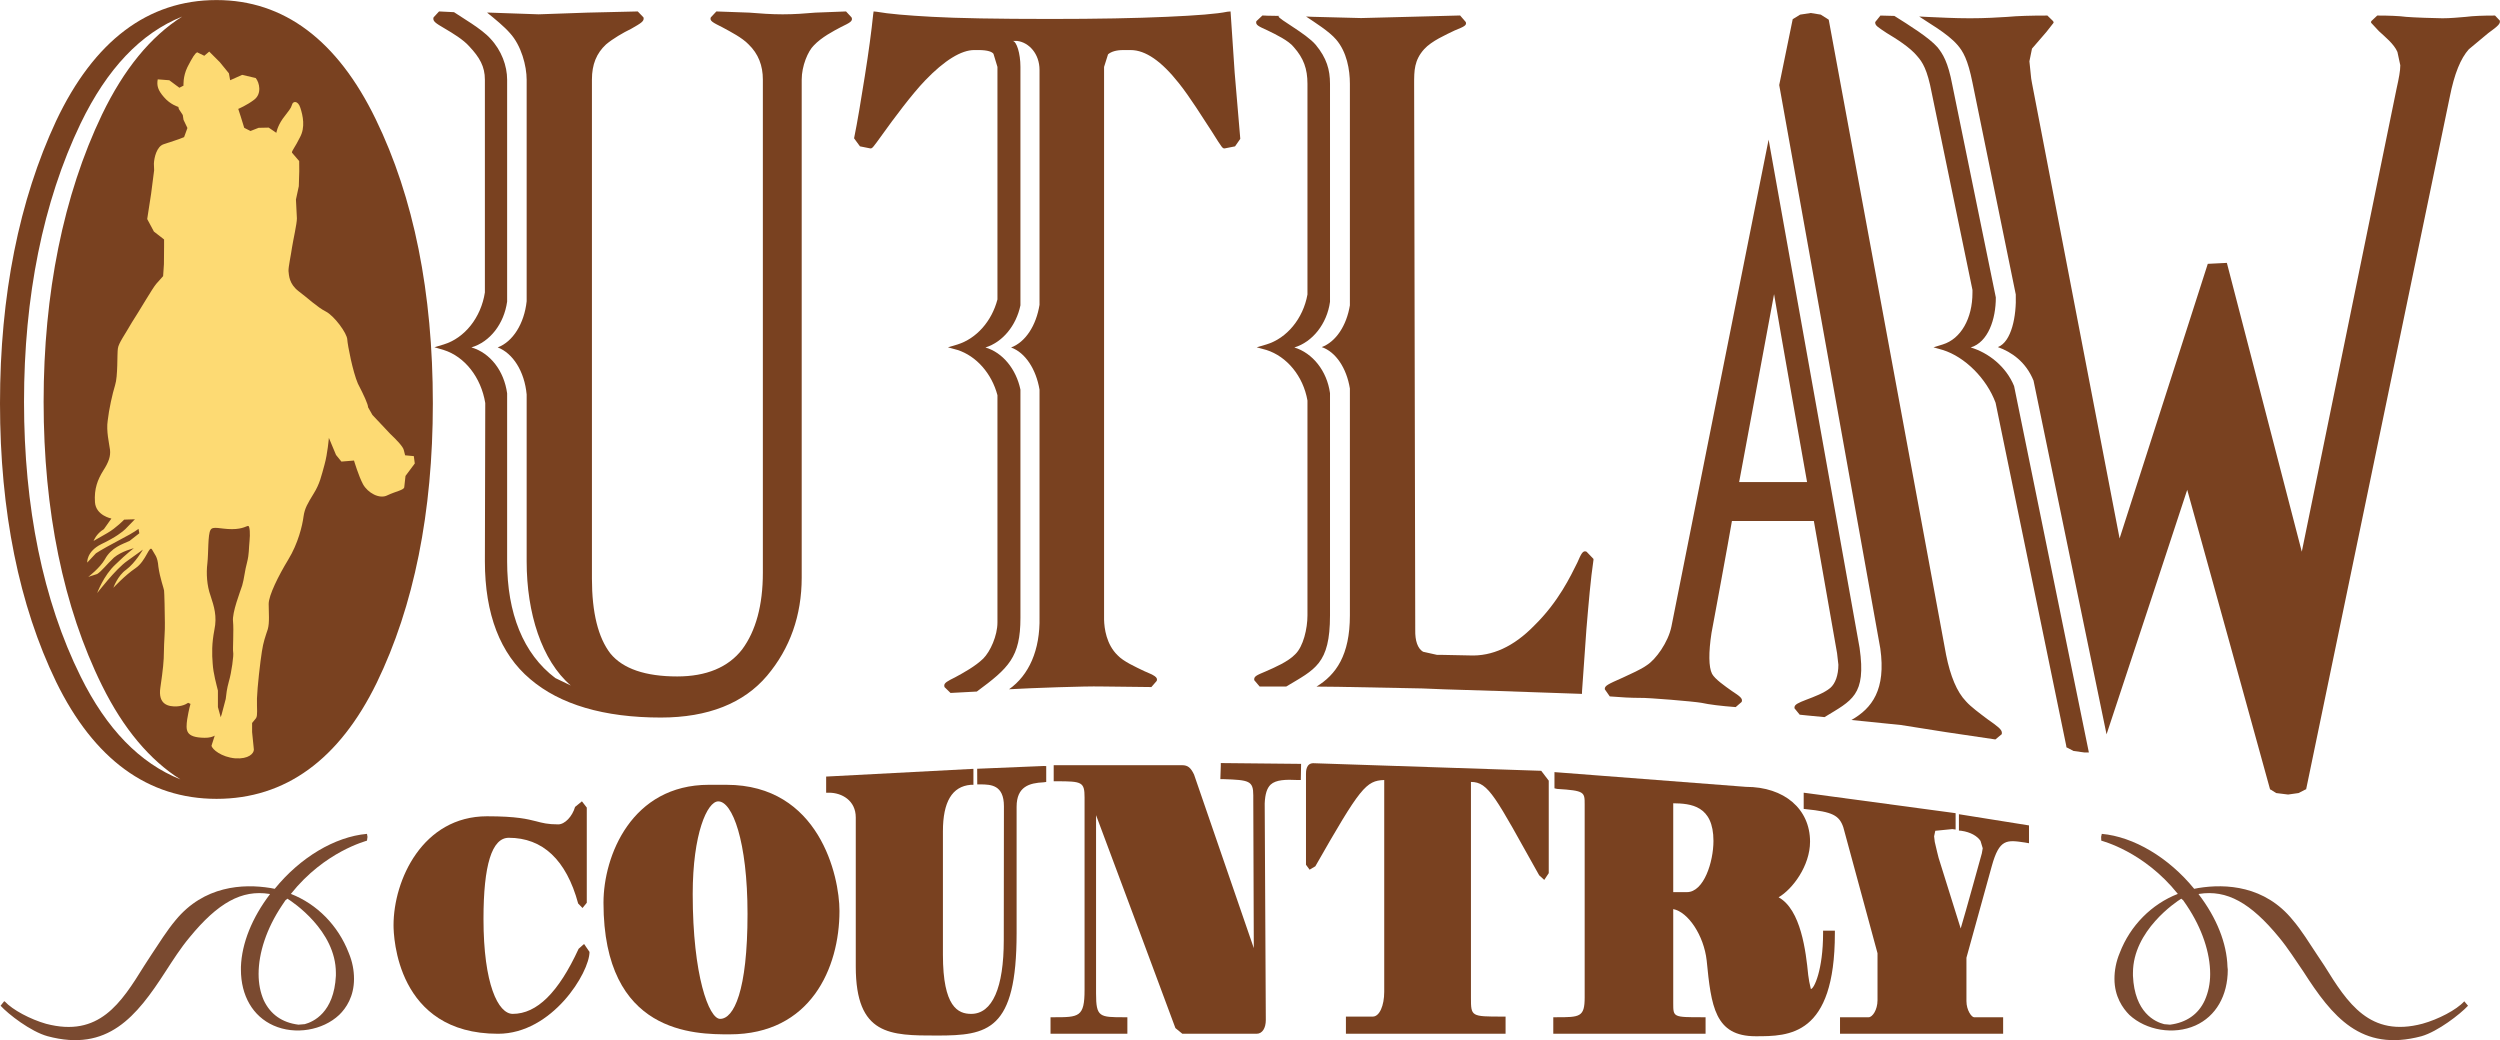 <svg width="800" height="332.86" version="1.1" viewBox="0 0 211.67 88.068" xmlns="http://www.w3.org/2000/svg">
 <g transform="translate(197.25 55.671)">
  <g transform="matrix(6.238 0 0 -6.238 -16.657 26.943)">
   <path d="m0 0v0.039c0 0.573 0.585 0.965 0.656 1.007l0.026-0.022 0.05-0.073c0.207-0.31 0.316-0.64 0.316-0.927 0-0.133-0.026-0.251-0.073-0.357-0.087-0.191-0.251-0.303-0.472-0.331l-0.08 7e-3c-0.123 0.031-0.401 0.156-0.423 0.657m-0.432 1.885 2e-3 -0.051c0.011-6e-3 0.576-0.144 1.039-0.723-0.355-0.138-0.646-0.429-0.788-0.8-0.051-0.121-0.072-0.241-0.072-0.353 0-0.24 0.112-0.398 0.202-0.489 0.228-0.211 0.603-0.275 0.897-0.144 0.278 0.125 0.439 0.405 0.439 0.758l-4e-3 0.039c-9e-3 0.318-0.147 0.666-0.393 0.986l8e-3 3e-3c0.376 0.059 0.699-0.12 1.085-0.59 0.121-0.146 0.224-0.31 0.33-0.464 0.392-0.612 0.782-1.096 1.602-0.878 0.222 0.063 0.528 0.301 0.633 0.414l-0.049 0.058-4e-3 2e-3v-2e-3c-0.105-0.115-0.352-0.243-0.565-0.302-0.715-0.19-1.016 0.278-1.331 0.786l-0.099 0.149c-0.108 0.162-0.208 0.328-0.33 0.471-0.378 0.467-0.908 0.497-1.282 0.436l-0.057-0.011c-0.346 0.425-0.822 0.707-1.254 0.746l-9e-3 -0.041" fill="#7a4a30"/>
  </g>
  <g transform="matrix(6.238 0 0 -6.238 -171.45 31.041)">
   <path d="m0 0-0.085-7e-3c-0.223 0.028-0.38 0.14-0.471 0.331-0.046 0.106-0.07 0.224-0.07 0.357 0 0.287 0.108 0.617 0.315 0.927l0.049 0.073 0.027 0.022c0.07-0.042 0.658-0.434 0.658-1.007v-0.039c-0.025-0.501-0.307-0.626-0.423-0.657m0.845 2.583c-0.437-0.039-0.907-0.321-1.252-0.746l-0.058 0.011c-0.375 0.061-0.903 0.03-1.287-0.436-0.12-0.143-0.222-0.309-0.331-0.472l-0.096-0.148c-0.315-0.508-0.613-0.976-1.332-0.787-0.211 0.06-0.454 0.188-0.56 0.303l-4e-3 2e-3 -7e-3 -2e-3 -0.046-0.058c0.103-0.113 0.408-0.351 0.639-0.414 0.815-0.218 1.205 0.266 1.599 0.877 0.101 0.155 0.204 0.318 0.327 0.465 0.385 0.47 0.708 0.649 1.082 0.59l0.01-3e-3c-0.244-0.32-0.384-0.668-0.395-0.987v-0.038c0-0.353 0.161-0.633 0.442-0.758 0.293-0.131 0.668-0.067 0.892 0.144 0.094 0.091 0.201 0.249 0.201 0.489 0 0.112-0.021 0.232-0.072 0.353-0.143 0.37-0.43 0.662-0.785 0.8 0.461 0.579 1.025 0.717 1.033 0.723l7e-3 0.051-7e-3 0.041" fill="#7a4a30"/>
  </g>
  <g transform="matrix(6.238 0 0 -6.238 -188.61 2.371)">
   <path d="m0 0c0.29-0.587 0.649-1.012 1.064-1.274-0.549 0.22-1.002 0.682-1.355 1.397-0.512 1.032-0.768 2.304-0.768 3.728s0.256 2.712 0.768 3.778c0.359 0.743 0.816 1.225 1.379 1.451-0.431-0.273-0.791-0.714-1.088-1.329-0.526-1.098-0.793-2.432-0.793-3.9 0-1.473 0.267-2.789 0.793-3.851m3.714 7.688c-0.519 1.07-1.245 1.616-2.16 1.616-0.932 0-1.664-0.555-2.177-1.64-0.502-1.077-0.762-2.366-0.762-3.834 0-1.467 0.26-2.743 0.762-3.78 0.513-1.05 1.245-1.588 2.177-1.588 0.934 0 1.666 0.533 2.175 1.577 0.503 1.037 0.761 2.31 0.761 3.791 0 1.502-0.258 2.794-0.776 3.858" fill="#794120"/>
  </g>
  <g transform="matrix(6.238 0 0 -6.238 -50 -14.855)">
   <path d="m0 0c0.017 0.083 0.404 2.18 0.474 2.551 0.061-0.371 0.432-2.468 0.448-2.551zm1.635-2.252-1.235 6.9c-0.482-2.404-1.319-6.608-1.319-6.608-0.043-0.212-0.211-0.448-0.336-0.527-0.082-0.059-0.215-0.115-0.324-0.167-0.203-0.09-0.251-0.111-0.244-0.159l0.067-0.096c0.156-0.013 0.293-0.02 0.414-0.02 0.11 3e-3 0.723-0.048 0.83-0.067 0.11-0.024 0.267-0.043 0.465-0.058l0.081 0.07c0.019 0.046-0.021 0.075-0.132 0.148-0.092 0.065-0.232 0.162-0.27 0.234-0.046 0.09-0.048 0.289-7e-3 0.556 0-4e-3 0.241 1.299 0.277 1.518h1.112l0.315-1.794 0.018-0.157c0-0.14-0.041-0.256-0.11-0.315-0.08-0.068-0.223-0.121-0.326-0.16-0.109-0.042-0.16-0.066-0.16-0.104v-0.012l0.071-0.087s0.167-0.018 0.337-0.033c0.371 0.227 0.568 0.293 0.476 0.938m1.733-0.964c-0.098 0.074-0.225 0.167-0.288 0.239-0.125 0.129-0.213 0.344-0.271 0.632l-1.593 8.621-0.108 0.069-0.136 0.022-0.144-0.022-0.101-0.062c0-3e-3 -0.072-0.347-0.183-0.894l1.372-7.647c0.079-0.559-0.112-0.812-0.392-0.971l0.672-0.068 0.614-0.097 0.668-0.099 0.087 0.072 1e-3 0.019c0 0.044-0.054 0.085-0.198 0.186" fill="#794120"/>
  </g>
  <g transform="matrix(6.238 0 0 -6.238 -125.15 -54.198)">
   <path d="m0 0-0.075 0.081-0.416-0.016c-0.139-0.012-0.284-0.023-0.445-0.023-0.155 0-0.309 0.011-0.453 0.023l-0.446 0.016-0.076-0.081c-0.018-0.048 0.028-0.069 0.161-0.136 0.11-0.06 0.265-0.139 0.352-0.23 0.133-0.128 0.194-0.288 0.194-0.477v-6.694c0-0.441-0.095-0.79-0.281-1.041-0.189-0.244-0.488-0.367-0.881-0.367-0.433 0-0.738 0.105-0.907 0.311-0.167 0.216-0.251 0.557-0.251 1.016v6.775c0 0.205 0.062 0.356 0.191 0.476 0.094 0.079 0.233 0.16 0.341 0.212 0.134 0.077 0.182 0.103 0.168 0.155l-0.078 0.081-0.683-0.016-0.662-0.023-0.665 0.023h-0.035c0.107-0.086 0.234-0.19 0.311-0.279 0.153-0.167 0.226-0.444 0.226-0.631v-3.007c-0.032-0.304-0.188-0.551-0.393-0.627 0.206-0.079 0.364-0.325 0.393-0.639v-2.266c0-0.703 0.204-1.344 0.599-1.684l-0.21 0.101c-0.436 0.329-0.654 0.88-0.654 1.583v2.281c-0.042 0.306-0.229 0.549-0.485 0.624 0.252 0.074 0.443 0.32 0.485 0.622v3.012c0 0.187-0.076 0.396-0.227 0.557-0.118 0.133-0.394 0.29-0.494 0.359l-0.203 0.01-0.075-0.081c-0.015-0.052 0.028-0.078 0.154-0.152 0.105-0.062 0.25-0.149 0.331-0.241 0.141-0.15 0.212-0.274 0.212-0.452v-2.888c-0.052-0.339-0.273-0.619-0.559-0.706l-0.126-0.038 0.126-0.037c0.286-0.09 0.507-0.372 0.564-0.72l-5e-3 -2.15c0-0.715 0.208-1.254 0.615-1.597 0.404-0.346 1.003-0.522 1.773-0.522 0.641 0 1.127 0.195 1.442 0.568 0.312 0.37 0.47 0.819 0.47 1.331v6.759c0 0.187 0.085 0.387 0.164 0.464 0.105 0.112 0.267 0.196 0.371 0.251 0.114 0.056 0.165 0.078 0.142 0.13" fill="#794120"/>
  </g>
  <g transform="matrix(6.238 0 0 -6.238 -62.921 -8.961)">
   <path d="m0 0c-0.05 0.023-0.073-0.029-0.125-0.148-0.09-0.179-0.251-0.528-0.585-0.855-0.277-0.285-0.572-0.419-0.878-0.405l-0.394 8e-3h-0.049l-0.188 0.042c-0.073 0.045-0.109 0.146-0.106 0.297l-0.015 7.412c0 0.178 0 0.319 0.137 0.471 0.102 0.111 0.293 0.194 0.414 0.253 0.125 0.051 0.167 0.068 0.15 0.114l-0.077 0.089-0.683-0.018-0.661-0.017-0.66 0.017-0.087 4e-3c0.12-0.081 0.314-0.202 0.407-0.311 0.147-0.17 0.188-0.412 0.188-0.602v-3.007c-0.045-0.276-0.19-0.495-0.382-0.567 0.192-0.066 0.337-0.286 0.382-0.562v-3.08c0-0.54-0.188-0.804-0.453-0.966l0.298-3e-3 1.137-0.022 0.297-0.012 0.744-0.023 0.753-0.026 0.374-0.013 1e-3 0.039 0.059 0.836c0.031 0.368 0.058 0.686 0.096 0.942v0.015l-0.094 0.098m-3.482 2.152c-0.041 0.302-0.237 0.545-0.484 0.62 0.247 0.074 0.443 0.321 0.484 0.619v2.96c0 0.19-0.045 0.349-0.194 0.529-0.132 0.156-0.515 0.353-0.505 0.388l0.02 4e-3c-0.134 0-0.238 6e-3 -0.238 6e-3l-0.083-0.078c-0.014-0.052 0.031-0.069 0.153-0.125 0.113-0.055 0.286-0.138 0.356-0.227 0.133-0.15 0.185-0.295 0.185-0.497v-2.86c-0.058-0.326-0.28-0.595-0.557-0.678l-0.132-0.039 0.132-0.036c0.277-0.088 0.499-0.354 0.557-0.686v-2.917c0-0.178-0.056-0.423-0.167-0.528-0.097-0.101-0.278-0.178-0.398-0.231-0.129-0.054-0.165-0.069-0.157-0.12l0.073-0.086h0.361c0.389 0.234 0.594 0.303 0.594 0.965z" fill="#794120"/>
  </g>
  <g transform="matrix(6.238 0 0 -6.238 -30.395 -26.253)">
   <path d="m0 0c0.237 0.072 0.342 0.385 0.341 0.679l-0.591 2.887c-0.058 0.309-0.129 0.419-0.2 0.508-0.112 0.13-0.39 0.303-0.586 0.426l-0.189 5e-3 -0.071-0.088v-9e-3c0-0.041 0.043-0.064 0.156-0.14 0.128-0.077 0.317-0.194 0.416-0.316 0.068-0.077 0.135-0.177 0.195-0.496l0.553-2.675v-0.038c0-0.35-0.157-0.626-0.403-0.702l-0.126-0.039 0.126-0.036c0.3-0.093 0.596-0.388 0.717-0.717l0.96-4.661v-0.014l8e-3 -4e-3 0.09-0.047 0.146-0.02h0.062l-1.015 4.973c-0.11 0.269-0.352 0.454-0.589 0.524m7.182 4.436-0.065 0.069c-0.167 0-0.298-5e-3 -0.398-0.018-0.097-8e-3 -0.207-0.019-0.316-0.019-0.091 0-0.4 0.011-0.491 0.019-0.099 0.013-0.235 0.018-0.394 0.018l-0.082-0.077-2e-3 -0.02 0.106-0.114c0.078-0.073 0.206-0.174 0.252-0.283l0.039-0.181c0-0.075-0.018-0.171-0.052-0.324 0 0-1.077-5.256-1.285-6.278-0.081 0.315-1.017 3.92-1.017 3.92l-0.259-0.013s-1.107-3.449-1.197-3.727c-0.058 0.298-1.189 6.18-1.189 6.18l-0.011 0.063-0.024 0.233 0.035 0.172 0.196 0.227 0.098 0.125-6e-3 0.02-0.079 0.077c-0.227 0-0.404-5e-3 -0.542-0.018-0.126-8e-3 -0.301-0.019-0.509-0.019s-0.413 0.011-0.593 0.019l-0.096 5e-3c0.106-0.075 0.379-0.224 0.518-0.384 0.077-0.088 0.142-0.198 0.205-0.512l0.588-2.877c0.011-0.292-0.057-0.642-0.243-0.714 0.186-0.066 0.381-0.201 0.484-0.455l0.991-4.801c0.216 0.649 1.028 3.112 1.095 3.319 0.07-0.243 1.125-4.068 1.125-4.068h7e-3l0.075-0.048 0.162-0.02 0.142 0.02 0.093 0.048 0.01 3e-3 1.949 9.395c0.063 0.32 0.149 0.526 0.259 0.649l0.263 0.219c0.14 0.101 0.166 0.129 0.158 0.17" fill="#794120"/>
  </g>
  <g transform="matrix(6.238 0 0 -6.238 -184.2 -41.256)">
   <path d="m0 0-0.041-0.318-0.053-0.344 0.091-0.17 0.138-0.107v-0.091l-2e-3 -0.244-0.011-0.163-0.092-0.103c-0.053-0.061-0.231-0.371-0.332-0.525-0.09-0.159-0.182-0.282-0.19-0.354-0.012-0.074 2e-3 -0.374-0.038-0.498-0.035-0.112-0.084-0.331-0.1-0.48-0.022-0.141 0.02-0.311 0.031-0.396 0.01-0.087-0.017-0.168-0.092-0.284-0.075-0.121-0.125-0.246-0.112-0.429 0.013-0.181 0.223-0.221 0.223-0.221l-0.102-0.144c-0.106-0.064-0.14-0.16-0.14-0.16l0.187 0.107c0.119 0.068 0.228 0.182 0.228 0.182l0.146 5e-3 -0.13-0.134c-0.036-0.034-0.125-0.108-0.327-0.204-0.203-0.102-0.19-0.25-0.19-0.25l0.118 0.126c0.057 0.038 0.221 0.13 0.365 0.205 0.147 0.075 0.213 0.127 0.213 0.127l0.011-0.06-0.133-0.104c-0.093-0.043-0.246-0.087-0.334-0.249-0.07-0.121-0.226-0.239-0.226-0.239l0.121 0.039c0.06 0.037 0.128 0.129 0.228 0.223 0.103 0.087 0.27 0.127 0.27 0.127s-0.09-0.065-0.248-0.219c-0.164-0.151-0.25-0.39-0.25-0.39s0.252 0.329 0.41 0.438c0.157 0.111 0.211 0.153 0.211 0.153s-0.101-0.179-0.228-0.274c-0.116-0.081-0.173-0.245-0.173-0.245s0.154 0.167 0.3 0.266c0.145 0.098 0.187 0.318 0.225 0.253 0.035-0.069 0.075-0.089 0.086-0.234 0.021-0.151 0.075-0.298 0.077-0.321 4e-3 -0.022 0.011-0.323 0.011-0.434 4e-3 -0.104-0.013-0.279-0.013-0.395 0-0.121-0.013-0.251-0.048-0.488-0.036-0.235 0.112-0.261 0.222-0.257 0.102 6e-3 0.154 0.049 0.154 0.049l0.033-0.015s-0.021-0.064-0.045-0.209c-0.019-0.148-0.028-0.247 0.235-0.251 0.263-5e-3 0.233 0.231 0.233 0.231l-0.051 0.186v0.224c-0.019 0.079-0.063 0.232-0.071 0.365-0.011 0.133-0.013 0.273 0.023 0.459 0.039 0.186-5e-3 0.319-0.052 0.463-0.05 0.138-0.06 0.303-0.043 0.441 0.016 0.139 5e-3 0.394 0.043 0.452 0.029 0.057 0.137 0.011 0.29 0.011 0.156 0 0.206 0.05 0.224 0.043 0.019-0.01 0.025-0.107 0.015-0.206-0.011-0.1-4e-3 -0.172-0.033-0.286-0.031-0.111-0.041-0.232-0.067-0.317-0.025-0.078-0.139-0.368-0.124-0.487 0.012-0.117-6e-3 -0.381 2e-3 -0.418 0.01-0.035-0.023-0.279-0.057-0.391-0.032-0.116-0.035-0.172-0.044-0.243l-0.055-0.208-0.051-0.155-0.087-0.271c7e-3 -0.049 0.134-0.155 0.322-0.172 0.183-0.012 0.253 0.067 0.253 0.119l-0.024 0.237v0.124l0.054 0.066c0.024 0.043 9e-3 0.119 0.012 0.267 5e-3 0.154 0.045 0.502 0.067 0.638 0.019 0.127 0.047 0.202 0.08 0.302 0.026 0.092 0.012 0.225 0.012 0.343 0 0.116 0.133 0.383 0.266 0.602 0.133 0.217 0.192 0.463 0.207 0.584 0.016 0.114 0.057 0.179 0.138 0.312 0.084 0.135 0.104 0.239 0.147 0.393 0.042 0.15 0.059 0.363 0.059 0.363l0.097-0.232 0.073-0.09 0.171 0.014s0.062-0.209 0.122-0.321c0.064-0.117 0.225-0.208 0.333-0.15 0.112 0.053 0.221 0.07 0.227 0.108l0.017 0.154 0.126 0.169-0.013 0.1-0.118 0.011-0.018 0.071c-9e-3 0.045-0.094 0.135-0.185 0.221l-0.241 0.256-0.059 0.104c1e-3 0.037-0.056 0.163-0.138 0.321-0.069 0.159-0.139 0.519-0.144 0.597-1e-3 0.085-0.179 0.326-0.294 0.383-0.114 0.058-0.243 0.182-0.369 0.276-0.128 0.1-0.128 0.212-0.135 0.272-2e-3 0.057 0.033 0.214 0.048 0.322 0.017 0.107 0.066 0.319 0.066 0.393l-0.013 0.256 0.039 0.181 6e-3 0.203-1e-3 0.138-0.098 0.114c-5e-3 0.024 0.042 0.072 0.11 0.211 0.072 0.134 0.039 0.29 4e-3 0.397-0.031 0.101-0.102 0.095-0.114 0.041-0.016-0.055-0.04-0.072-0.125-0.188-0.076-0.109-0.087-0.192-0.087-0.192l-0.104 0.071-0.137-3e-3 -0.11-0.043-0.085 0.043-0.047 0.152-0.034 0.105s0.12 0.05 0.219 0.127c0.102 0.08 0.07 0.228 0.018 0.292l-0.184 0.043-0.163-0.073-0.017 0.094-0.123 0.151-0.144 0.144-0.067-0.057-0.096 0.047c-0.031-0.013-0.065-0.07-0.133-0.201-0.063-0.13-0.053-0.251-0.053-0.251l-0.056-0.029-0.137 0.102-0.157 0.012c-0.015-0.085 2e-3 -0.148 0.086-0.243 0.084-0.099 0.194-0.131 0.194-0.131l7e-3 -0.029 0.053-0.081 0.01-0.065 0.053-0.111-0.045-0.124c-0.089-0.038-0.179-0.062-0.276-0.096-0.097-0.03-0.131-0.186-0.134-0.264z" fill="#fdda73"/>
  </g>
  <g transform="matrix(6.238 0 0 -6.238 -148.56 12.648)">
   <path d="m0 0c-0.038-0.131-0.139-0.237-0.229-0.237-0.143 0-0.216 0.02-0.299 0.042-0.117 0.029-0.261 0.068-0.667 0.068-0.873 0-1.269-0.864-1.269-1.479 0-0.15 0.041-1.473 1.418-1.473 0.739 0 1.242 0.834 1.242 1.111l-0.074 0.108-0.074-0.066c-0.273-0.593-0.566-0.883-0.894-0.883-0.197 0-0.397 0.4-0.397 1.289 0 0.732 0.114 1.101 0.343 1.101 0.458 0 0.781-0.297 0.942-0.892l0.059-0.061 0.058 0.071v1.292l-0.066 0.085-0.093-0.076" fill="#794120"/>
  </g>
  <g transform="matrix(6.238 0 0 -6.238 -138.6 20.032)">
   <path d="m0 0c0 0.822 0.198 1.259 0.347 1.259 0.191 0 0.397-0.537 0.397-1.528 0-1.049-0.187-1.424-0.372-1.424-0.152 0-0.372 0.59-0.372 1.693m0.22 1.484c-1.049 0-1.431-0.963-1.431-1.601 0-1.786 1.243-1.786 1.713-1.786 1.099 0 1.49 0.901 1.49 1.675 0 0.474-0.275 1.712-1.534 1.712z" fill="#794120"/>
  </g>
  <g transform="matrix(6.238 0 0 -6.238 -108.95 9.186)">
   <path d="m0 0-0.892-0.037 1e-3 -0.212h0.05c0.13-3e-3 0.312-3e-3 0.312-0.297l-2e-3 -1.816c0-0.646-0.154-1.002-0.443-1.002-0.177 0-0.383 0.092-0.383 0.801v1.677c0 0.401 0.125 0.609 0.376 0.631h0.038v0.217l-1.999-0.105v-0.219h0.039c0.173 0 0.363-0.105 0.363-0.336v-2.023c0-0.937 0.467-0.937 1.102-0.937 0.691 0 1.081 0.065 1.081 1.389v1.716c0 0.276 0.175 0.323 0.366 0.332l0.036 5e-3v0.216z" fill="#794120"/>
  </g>
  <g transform="matrix(6.238 0 0 -6.238 -93.888 9.16)">
   <path d="m0 0-6e-3 -0.182h0.041c0.349-0.012 0.406-0.021 0.406-0.22v-0.047s5e-3 -1.442 7e-3 -2.027c-0.133 0.387-0.811 2.356-0.811 2.356-0.044 0.093-0.085 0.127-0.161 0.127h-1.744v-0.218h0.041c0.342 0 0.378-9e-3 0.378-0.22v-2.612c0-0.371-0.077-0.371-0.422-0.371h-0.04v-0.224h1.043v0.224h-0.038c-0.341 0-0.387 0-0.387 0.323v2.42c0.139-0.365 1.077-2.89 1.077-2.89l0.094-0.077h1.009c0.077 0 0.124 0.077 0.124 0.186l-0.015 2.939c5e-3 0.129 0.031 0.209 0.081 0.257 0.072 0.066 0.204 0.07 0.366 0.062h0.043l4e-3 0.219-1.09 0.011z" fill="#794120"/>
  </g>
  <g transform="matrix(6.238 0 0 -6.238 -86.675 9.858)">
   <path d="m0 0v-1.232l0.049-0.067 0.078 0.046c0.611 1.072 0.688 1.162 0.935 1.171v-2.874c0-0.19-0.065-0.337-0.155-0.337h-0.365v-0.233h2.167v0.233h-0.044c-0.422 0-0.426 1e-3 -0.426 0.254v2.931c0.241 0 0.332-0.206 0.926-1.267l0.069-0.063 0.061 0.092v1.255l-0.102 0.134-3.093 0.103c-0.1 0-0.1-0.113-0.1-0.146" fill="#794120"/>
  </g>
  <g transform="matrix(6.238 0 0 -6.238 -55.581 12.34)">
   <path d="m0 0c0.237-3e-3 0.546-0.029 0.546-0.511 0-0.284-0.13-0.695-0.36-0.695h-0.186zm-1.612 0.375v-0.172l0.036-8e-3c0.374-0.023 0.374-0.043 0.374-0.21v-2.62c0-0.269-0.066-0.269-0.388-0.269h-0.038v-0.224h2.067v0.224h-0.042c-0.397 0-0.397 0-0.397 0.19v1.278c0.202-0.039 0.416-0.358 0.454-0.698 0.061-0.62 0.11-1.028 0.664-1.028 0.452 0 1.076 0 1.076 1.399v0.034h-0.16v-0.034c0-0.499-0.123-0.758-0.166-0.758l-0.022 0.1-0.014 0.091c-0.031 0.318-0.099 0.888-0.402 1.054 0.191 0.111 0.427 0.429 0.427 0.755 0 0.444-0.35 0.744-0.87 0.744l-2.599 0.2z" fill="#794120"/>
  </g>
  <g transform="matrix(6.238 0 0 -6.238 -44.535 11.737)">
   <path d="m0 0v-0.173l0.035-4e-3c0.352-0.036 0.447-0.081 0.503-0.246l0.464-1.709v-0.638c0-0.131-0.069-0.231-0.121-0.231h-0.388v-0.224h2.214v0.224h-0.394c-0.033 0-0.104 0.093-0.104 0.22v0.588l0.344 1.244c0.103 0.373 0.204 0.356 0.449 0.32l0.056-0.01v0.242l-0.951 0.152v-0.222l0.034-3e-3c0.123-0.018 0.214-0.07 0.259-0.137l0.03-0.1-0.012-0.069s-0.224-0.813-0.287-1.02c-0.063 0.202-0.3 0.959-0.3 0.959l-0.019 0.076-0.033 0.14-9e-3 0.076 0.016 0.075 0.231 0.023 0.045-6e-3v0.222l-2.062 0.278z" fill="#794120"/>
  </g>
  <g transform="matrix(6.238 0 0 -6.238 -92.712 -49.501)">
   <path d="m0 0-0.056 0.834-0.044-4e-3c-0.139-0.029-0.412-0.051-0.823-0.069-0.421-0.019-0.947-0.029-1.575-0.029-0.726 0-1.27 0.01-1.609 0.029-0.337 0.018-0.591 0.04-0.754 0.069l-0.04 4e-3 -6e-3 -0.043c-0.023-0.223-0.06-0.502-0.113-0.834-0.053-0.331-0.099-0.617-0.146-0.845l0.08-0.109 0.14-0.028c0.028 0 0.028 0 0.167 0.193 0.146 0.204 0.398 0.543 0.577 0.729 0.264 0.275 0.492 0.413 0.667 0.413h0.056c0.131 0 0.186-0.025 0.205-0.051l0.054-0.178v-3.156c-0.078-0.299-0.287-0.531-0.541-0.611l-0.131-0.039 0.131-0.036c0.254-0.082 0.463-0.318 0.541-0.614v-3.084c0-0.18-0.097-0.395-0.193-0.491-0.107-0.104-0.269-0.193-0.382-0.254-0.101-0.05-0.147-0.075-0.147-0.111l3e-3 -0.021 0.082-0.08s0.183 0.011 0.357 0.019c0.432 0.319 0.592 0.466 0.592 0.999v3.099c-0.058 0.278-0.241 0.504-0.475 0.572 0.234 0.073 0.417 0.296 0.475 0.572v3.236c0 0.183-0.052 0.35-0.106 0.353h0.061c0.161-0.02 0.304-0.175 0.304-0.394v-3.188c-0.046-0.283-0.191-0.506-0.386-0.579 0.195-0.07 0.34-0.298 0.386-0.572v-3.086c0.01-0.451-0.145-0.792-0.414-0.981 0.318 0.018 1.042 0.043 1.245 0.038l0.687-8e-3 0.073 0.084c0.018 0.051-0.034 0.075-0.173 0.134-0.117 0.057-0.278 0.128-0.359 0.214-0.152 0.148-0.18 0.364-0.183 0.484v7.501l0.054 0.171c0.043 0.037 0.113 0.058 0.206 0.058h0.101c0.202 0 0.419-0.152 0.653-0.448 0.148-0.184 0.328-0.473 0.452-0.663 0.141-0.224 0.141-0.224 0.171-0.224l0.141 0.028 0.071 0.102-0.076 0.895" fill="#794120"/>
  </g>
 </g>
</svg>
